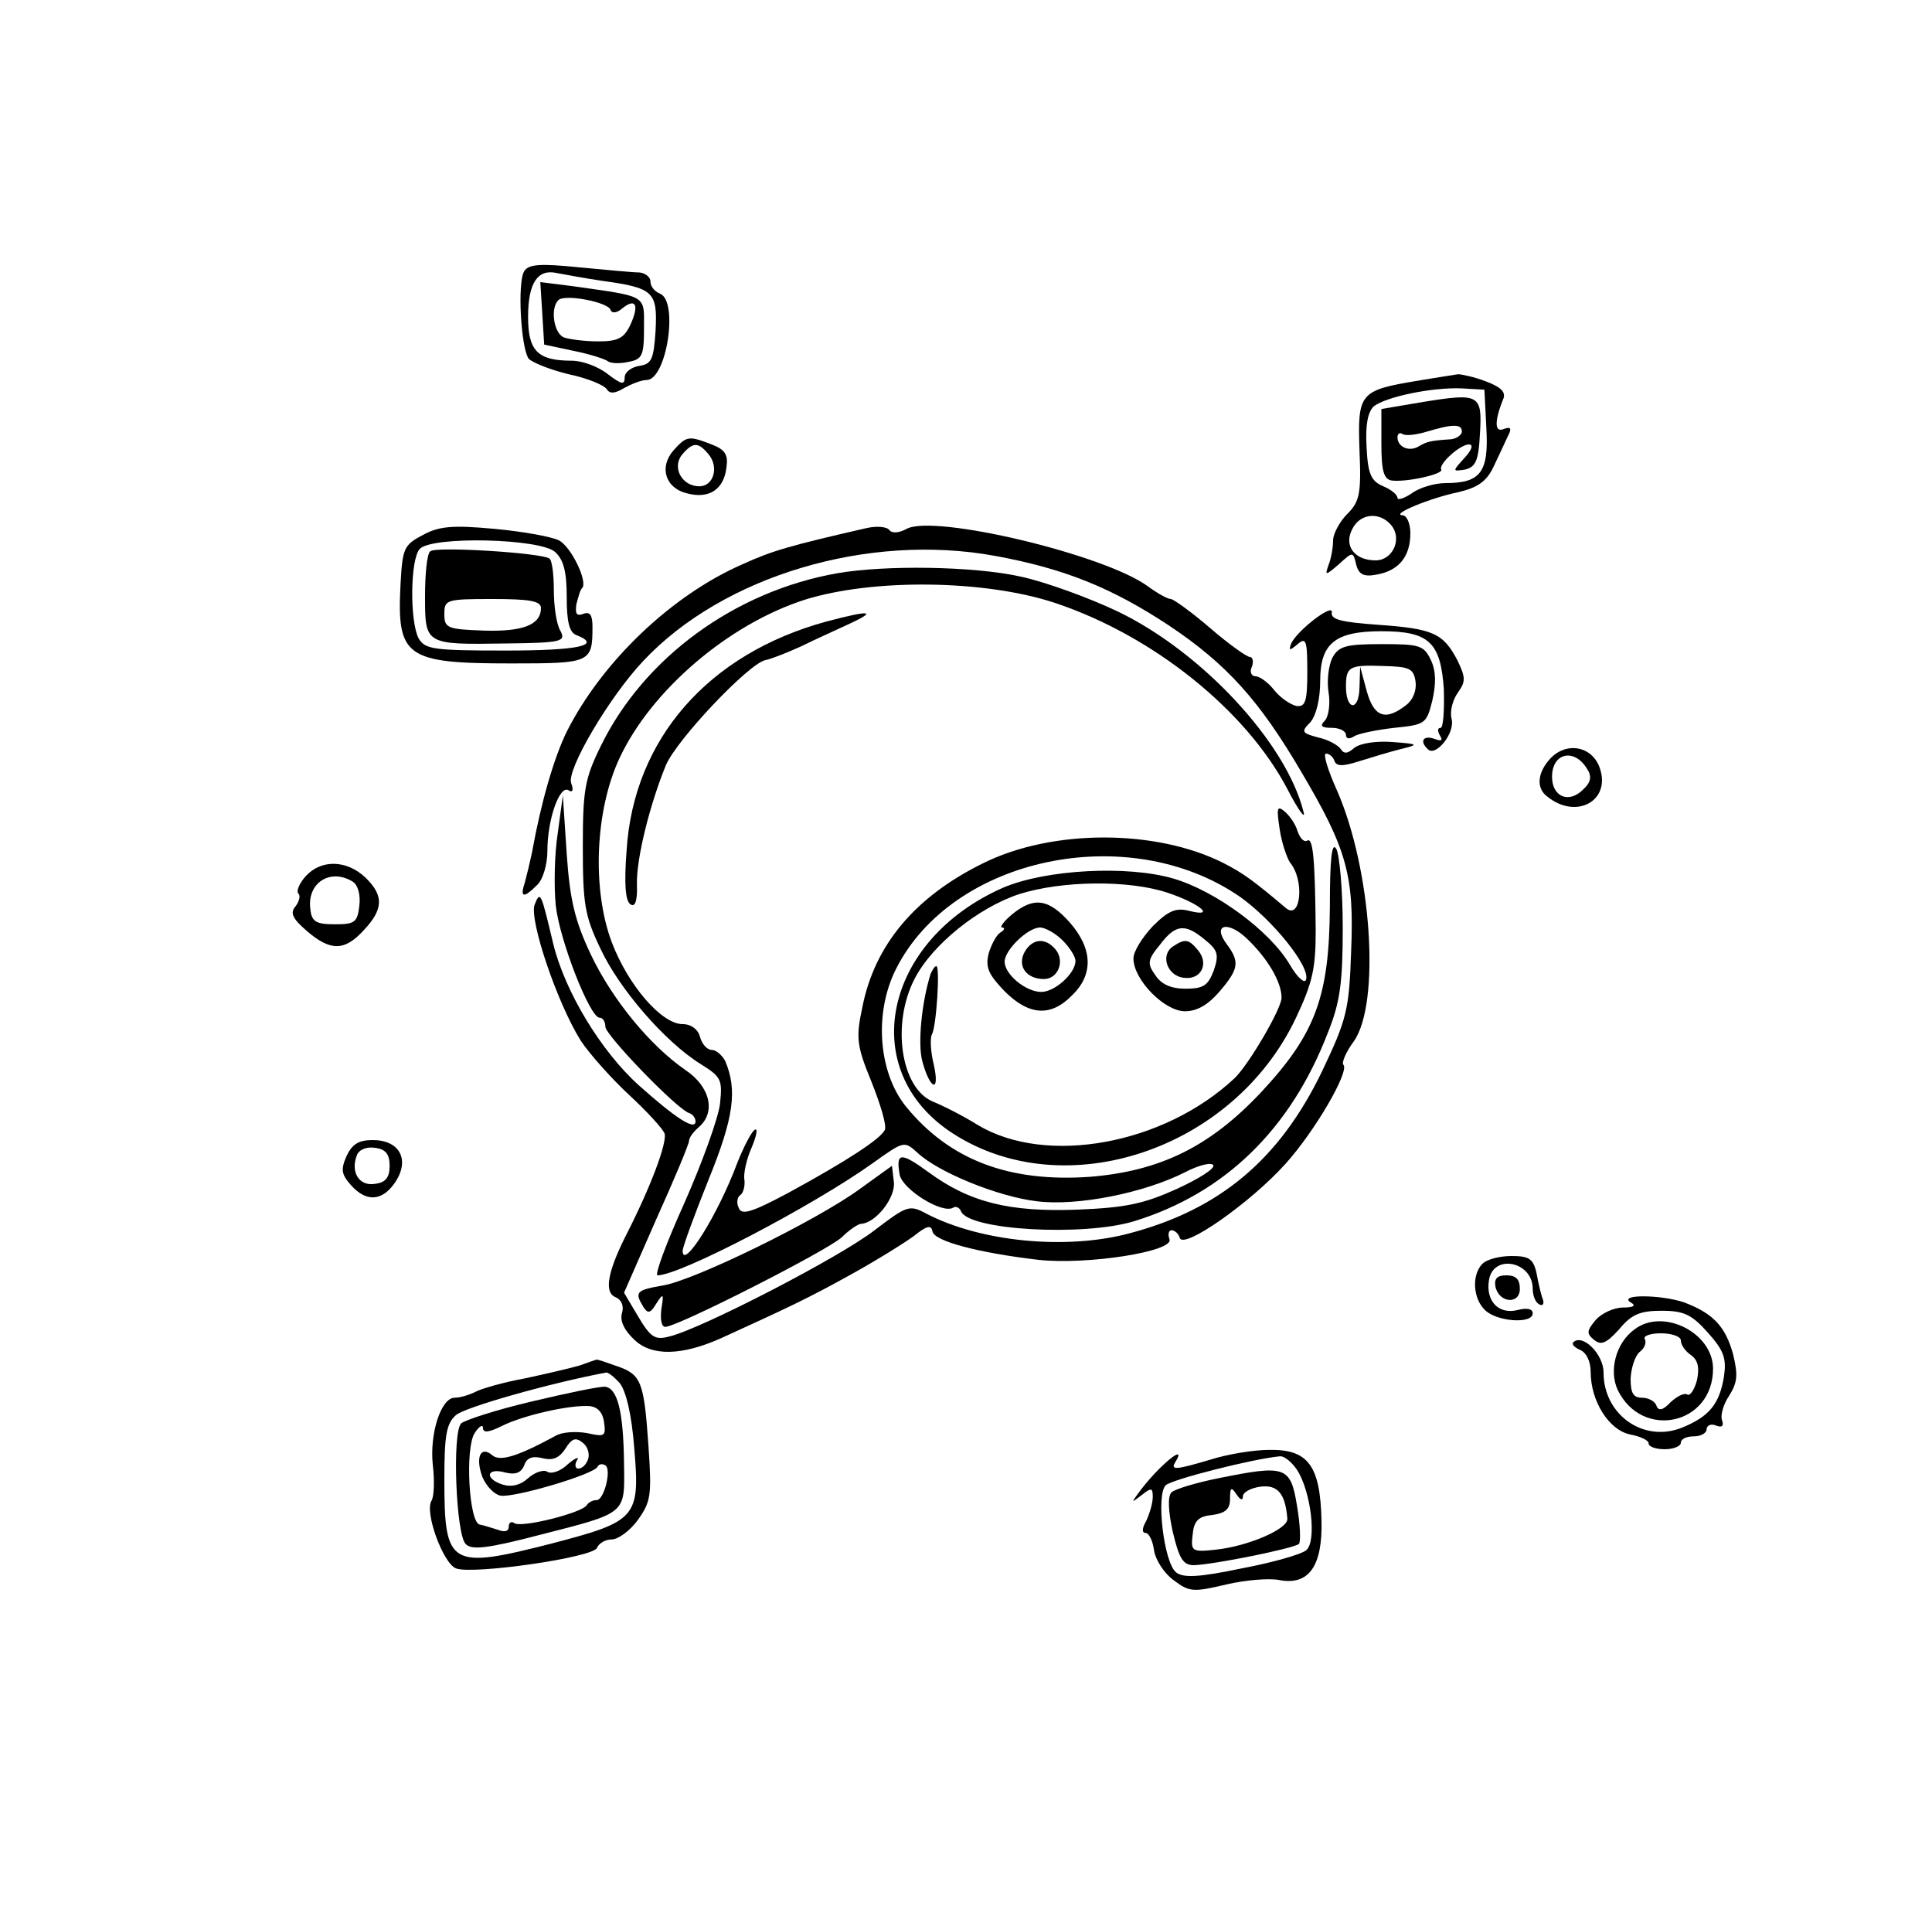 <?xml version="1.0" standalone="no"?>
<!DOCTYPE svg PUBLIC "-//W3C//DTD SVG 20010904//EN"
 "http://www.w3.org/TR/2001/REC-SVG-20010904/DTD/svg10.dtd">
<svg version="1.0" xmlns="http://www.w3.org/2000/svg"
 width="300pt" height="297pt" viewBox="0 0 300 297"
 preserveAspectRatio="xMidYMid meet">
<g transform="translate(0,297) scale(0.1,-0.1)"
fill="#000000" stroke="none">
<path d="M814 2549 c-11 -18 -5 -120 7 -136 6 -6 33 -17 62 -24 29 -6 55 -17
59 -23 5 -8 13 -7 28 2 11 6 26 12 34 12 31 0 50 122 21 134 -8 3 -15 11 -15
19 0 7 -8 13 -17 14 -10 0 -52 4 -94 8 -60 6 -78 5 -85 -6z m121 -15 c80 -11
86 -17 83 -77 -3 -45 -6 -52 -25 -55 -13 -2 -23 -10 -23 -18 0 -12 -5 -11 -26
5 -15 12 -40 21 -56 21 -53 0 -68 15 -68 68 0 53 15 75 45 68 11 -2 43 -8 70
-12z"/>
<path d="M842 2484 l3 -49 47 -10 c25 -5 49 -13 52 -16 4 -3 18 -4 31 -1 22 4
25 9 25 52 0 53 7 49 -113 66 l-48 6 3 -48z m106 5 c2 -6 10 -5 18 2 21 17 27
6 13 -25 -10 -21 -19 -26 -50 -26 -20 0 -44 3 -53 6 -16 6 -22 45 -9 58 10 10
77 -3 81 -15z"/>
<path d="M2202 2379 c-91 -15 -94 -19 -91 -108 3 -68 0 -80 -19 -99 -12 -12
-22 -31 -22 -41 0 -11 -3 -28 -7 -38 -6 -17 -5 -17 16 1 22 20 22 20 27 -1 4
-15 12 -19 32 -15 34 6 52 28 52 64 0 16 -6 28 -12 28 -20 1 43 27 87 36 29 7
43 16 54 39 8 17 18 38 22 47 7 13 5 16 -6 12 -14 -6 -15 11 -1 46 5 11 -3 19
-27 28 -18 7 -38 11 -43 11 -5 -1 -33 -5 -62 -10z m106 -74 c4 -68 -9 -85 -63
-85 -17 0 -41 -7 -53 -16 -12 -8 -22 -11 -22 -7 0 5 -10 13 -22 18 -19 8 -24
19 -26 61 -2 35 2 54 11 63 19 15 91 30 137 28 l35 -2 3 -60z m-148 -150 c18
-21 3 -55 -24 -55 -33 0 -50 23 -36 49 12 24 42 27 60 6z"/>
<path d="M2210 2346 l-65 -11 0 -54 c0 -43 4 -55 16 -57 23 -3 81 10 77 17 -5
8 29 39 43 39 7 0 5 -8 -7 -21 -19 -21 -19 -21 1 -18 16 4 21 13 23 55 4 62
-1 64 -88 50z m60 -46 c0 -5 -8 -11 -17 -12 -33 -2 -38 -4 -50 -11 -15 -9 -33
-1 -33 14 0 6 4 8 8 5 5 -3 22 -1 38 4 40 12 54 12 54 0z"/>
<path d="M1046 2271 c-23 -26 -13 -59 21 -67 34 -9 57 6 61 40 3 20 -2 28 -23
36 -36 14 -39 13 -59 -9z m54 -6 c17 -20 8 -50 -14 -50 -27 0 -43 29 -27 49
17 20 25 20 41 1z"/>
<path d="M656 2139 c-29 -15 -31 -21 -34 -75 -6 -114 7 -124 172 -124 123 0
126 1 126 57 0 18 -4 24 -14 20 -11 -4 -13 0 -11 15 3 11 6 23 9 25 9 10 -17
64 -36 74 -12 6 -57 14 -101 18 -65 6 -86 4 -111 -10z m206 -26 c13 -12 18
-30 18 -70 0 -38 4 -55 15 -59 41 -16 3 -24 -110 -24 -113 0 -125 2 -135 19
-14 27 -13 124 2 139 20 20 187 16 210 -5z"/>
<path d="M668 2114 c-5 -4 -8 -35 -8 -70 0 -75 0 -75 126 -73 87 1 93 3 84 20
-6 10 -10 38 -10 63 0 25 -3 47 -7 49 -15 9 -178 19 -185 11z m172 -88 c0 -26
-28 -37 -89 -35 -57 2 -61 4 -61 26 0 22 3 23 75 23 57 0 75 -3 75 -14z"/>
<path d="M1345 2150 c-118 -27 -146 -35 -192 -56 -110 -48 -218 -151 -273
-260 -20 -41 -40 -110 -54 -188 -3 -14 -8 -35 -11 -46 -8 -24 -2 -25 19 -4 9
8 16 32 16 53 0 49 19 103 33 94 6 -4 8 0 4 11 -8 20 59 134 112 190 124 132
349 199 546 163 109 -20 182 -50 270 -108 90 -60 141 -117 206 -228 71 -120
82 -161 77 -279 -3 -90 -7 -105 -45 -185 -66 -137 -159 -215 -300 -252 -98
-26 -231 -13 -315 31 -26 14 -30 12 -80 -26 -54 -42 -271 -154 -319 -165 -22
-6 -29 -1 -48 31 l-22 37 50 114 c28 62 51 117 51 122 0 5 7 14 15 21 27 23
18 63 -21 89 -55 38 -114 110 -147 180 -24 51 -32 83 -37 155 l-6 91 -8 -59
c-5 -32 -6 -82 -3 -112 6 -54 53 -174 68 -174 5 0 9 -6 9 -14 0 -13 111 -128
130 -134 6 -2 10 -8 10 -13 0 -15 -31 5 -88 56 -59 53 -115 146 -133 220 -19
80 -20 83 -29 60 -8 -24 35 -152 72 -211 14 -21 48 -59 75 -84 27 -25 52 -52
55 -60 4 -14 -21 -82 -61 -160 -28 -56 -33 -87 -15 -94 9 -4 13 -13 10 -24 -4
-12 3 -27 19 -42 27 -26 74 -25 136 3 105 48 131 60 198 97 40 22 85 50 100
61 20 16 27 18 29 7 3 -15 71 -33 165 -44 76 -8 210 13 203 32 -3 8 -1 14 3
14 5 0 11 -5 13 -12 6 -18 110 55 164 115 46 51 100 144 90 154 -3 3 4 20 16
36 42 59 28 267 -26 390 -14 31 -22 57 -17 57 5 0 11 -5 13 -11 3 -9 13 -9 38
-1 19 6 49 15 65 19 29 7 28 8 -13 11 -25 2 -50 -2 -59 -9 -10 -9 -16 -10 -21
-2 -4 6 -20 15 -35 18 -26 7 -27 9 -12 24 9 11 15 36 15 64 0 58 23 77 95 77
74 0 92 -17 97 -90 1 -33 -1 -60 -5 -60 -5 0 -5 -5 -1 -12 5 -8 2 -9 -9 -5
-17 6 -23 -4 -10 -16 12 -13 43 25 37 47 -3 12 2 30 10 41 12 17 12 23 -1 50
-22 42 -38 49 -123 55 -56 4 -74 8 -72 19 3 16 -54 -28 -63 -48 -4 -11 -3 -12
10 -1 13 11 15 6 15 -43 0 -46 -3 -55 -17 -53 -9 2 -24 12 -34 24 -9 12 -23
22 -29 22 -7 0 -10 7 -6 15 3 8 1 15 -3 15 -5 0 -33 20 -62 45 -29 25 -57 45
-61 45 -5 0 -21 9 -36 20 -67 49 -331 112 -374 89 -13 -7 -23 -7 -27 -2 -3 5
-19 7 -36 3z"/>
<path d="M1300 2080 c-159 -28 -300 -131 -367 -268 -25 -51 -28 -68 -28 -157
0 -88 3 -107 27 -157 29 -63 101 -146 156 -180 32 -20 34 -24 30 -62 -3 -23
-28 -92 -55 -153 -28 -62 -47 -113 -42 -113 35 0 240 107 334 174 49 35 49 35
70 16 32 -30 125 -68 185 -75 63 -8 167 13 230 45 21 11 41 16 44 11 3 -5 -22
-21 -57 -37 -51 -23 -79 -29 -154 -32 -105 -4 -167 11 -231 58 -44 32 -51 31
-45 -4 5 -23 66 -61 83 -51 4 3 10 0 12 -5 10 -30 190 -40 269 -16 140 43 243
142 301 293 19 47 23 78 23 163 0 58 -5 113 -10 122 -7 12 -10 -15 -10 -90 -1
-139 -22 -197 -107 -288 -79 -84 -156 -122 -265 -131 -126 -9 -219 26 -287
110 -42 53 -49 144 -15 212 87 174 361 232 534 113 51 -36 110 -109 103 -129
-2 -7 -14 4 -25 23 -31 53 -116 115 -181 134 -72 21 -198 14 -264 -14 -187
-82 -229 -285 -78 -382 174 -112 435 -25 532 179 26 55 31 77 31 136 -1 110
-4 145 -13 140 -5 -3 -11 3 -15 14 -3 11 -12 24 -20 31 -12 10 -13 6 -8 -27 3
-21 11 -44 16 -52 23 -27 17 -90 -6 -71 -51 43 -66 54 -97 70 -105 53 -266 53
-373 0 -106 -52 -169 -127 -188 -224 -10 -47 -9 -59 14 -115 14 -35 24 -68 21
-75 -6 -14 -60 -49 -150 -98 -58 -31 -73 -35 -77 -23 -4 8 -2 17 3 20 4 3 7
13 6 23 -2 9 3 32 11 50 8 19 10 31 5 28 -5 -3 -17 -26 -27 -51 -30 -81 -85
-168 -85 -137 0 6 18 55 40 110 40 98 45 140 26 185 -5 9 -14 17 -21 17 -7 0
-15 9 -18 20 -3 12 -14 20 -27 20 -33 0 -85 61 -110 127 -31 82 -26 205 12
286 49 105 169 208 288 246 106 33 279 31 388 -5 153 -51 297 -167 361 -289
17 -33 29 -49 25 -35 -27 107 -157 247 -287 310 -46 22 -115 47 -153 55 -73
16 -209 18 -284 5z m513 -496 c51 -17 76 -39 33 -28 -20 5 -32 0 -56 -24 -16
-17 -30 -39 -30 -50 0 -33 48 -82 80 -82 19 0 36 10 54 31 30 35 31 46 11 73
-24 32 3 37 33 7 31 -30 52 -66 52 -90 0 -17 -51 -104 -73 -125 -110 -103
-292 -136 -398 -73 -24 15 -56 31 -71 37 -49 21 -64 120 -28 190 27 53 99 111
163 132 67 21 170 22 230 2z m58 -73 c20 -16 22 -23 14 -47 -9 -24 -16 -29
-44 -29 -23 0 -38 7 -47 21 -13 18 -12 24 7 47 24 32 39 34 70 8z"/>
<path d="M1571 1550 c-13 -11 -19 -20 -15 -20 5 0 4 -4 -3 -8 -6 -4 -14 -19
-18 -33 -5 -21 0 -32 25 -58 38 -38 72 -40 105 -6 33 32 32 72 -4 113 -33 37
-56 40 -90 12z m79 -40 c11 -11 20 -25 20 -32 0 -19 -32 -48 -53 -48 -24 0
-57 27 -57 47 0 18 36 53 55 53 8 0 24 -9 35 -20z"/>
<path d="M1591 1492 c-12 -22 3 -42 30 -42 22 0 33 28 18 46 -16 19 -36 17
-48 -4z"/>
<path d="M1445 1458 c-14 -45 -20 -108 -13 -135 12 -45 28 -51 18 -6 -5 20 -6
41 -3 47 7 11 13 106 7 106 -3 0 -6 -6 -9 -12z"/>
<path d="M1822 1501 c-21 -13 -10 -46 16 -49 27 -4 40 22 22 43 -14 17 -20 18
-38 6z"/>
<path d="M1283 2005 c-183 -50 -299 -182 -310 -355 -4 -52 -2 -79 6 -84 7 -5
11 5 10 31 -1 40 20 124 45 185 17 40 128 157 154 163 10 2 35 12 57 22 22 11
56 26 75 35 43 20 31 21 -37 3z"/>
<path d="M2069 1949 c-6 -12 -9 -36 -6 -54 3 -18 0 -38 -6 -44 -8 -8 -5 -11
11 -11 12 0 22 -5 22 -11 0 -6 5 -7 13 -2 6 4 35 10 62 13 48 5 50 6 59 42 6
26 6 46 -2 63 -11 23 -17 25 -76 25 -56 0 -67 -3 -77 -21z m129 -37 c2 -14 -4
-29 -15 -37 -32 -25 -50 -18 -61 23 l-10 37 -1 -33 c-1 -37 -21 -35 -21 2 0
31 5 34 58 32 41 -1 47 -4 50 -24z"/>
<path d="M2407 1792 c-20 -22 -22 -46 -4 -59 45 -36 99 -6 81 45 -12 34 -52
41 -77 14z m57 -15 c8 -12 7 -21 -6 -33 -22 -22 -48 -11 -48 20 0 37 34 45 54
13z"/>
<path d="M475 1610 c-10 -11 -15 -23 -12 -27 4 -3 2 -12 -4 -20 -9 -10 -5 -19
17 -38 37 -32 59 -32 89 1 31 33 31 54 2 82 -29 27 -68 28 -92 2z m73 -9 c8
-5 12 -21 10 -37 -3 -26 -7 -29 -38 -29 -29 0 -36 4 -38 23 -6 41 31 65 66 43z"/>
<path d="M538 1175 c-9 -21 -8 -28 7 -45 24 -27 49 -25 69 5 23 35 6 65 -35
65 -22 0 -32 -6 -41 -25z m67 -15 c0 -18 -6 -26 -23 -28 -24 -4 -38 18 -28 44
3 9 15 14 28 12 17 -2 23 -10 23 -28z"/>
<path d="M1335 1124 c-67 -49 -259 -143 -307 -150 -40 -7 -43 -10 -29 -33 7
-11 11 -10 20 5 11 17 12 16 8 -8 -2 -16 0 -28 6 -28 19 0 251 118 274 139 12
12 26 21 30 21 23 1 54 41 51 65 l-3 25 -50 -36z"/>
<path d="M2302 1008 c-17 -17 -15 -54 4 -72 18 -18 74 -22 74 -5 0 7 -9 9 -24
5 -29 -7 -49 14 -44 46 6 42 68 30 68 -13 0 -10 4 -21 10 -24 5 -3 8 0 6 7 -3
7 -7 25 -10 41 -5 23 -12 27 -39 27 -18 0 -38 -5 -45 -12z"/>
<path d="M2322 973 c5 -26 38 -29 38 -4 0 15 -6 21 -21 21 -14 0 -19 -5 -17
-17z"/>
<path d="M2532 948 c9 -5 5 -8 -12 -8 -14 0 -33 -9 -42 -19 -14 -17 -15 -21
-3 -31 11 -9 19 -6 39 16 19 23 32 29 66 29 35 0 47 -6 72 -34 25 -28 29 -40
25 -68 -7 -43 -23 -62 -64 -79 -60 -25 -123 19 -123 85 0 29 -33 61 -47 47 -3
-3 2 -8 11 -12 9 -4 16 -17 16 -34 0 -45 28 -90 61 -97 16 -3 29 -9 29 -14 0
-5 11 -9 25 -9 14 0 25 5 25 10 0 6 9 10 20 10 11 0 20 5 20 11 0 6 7 9 14 6
10 -4 13 -1 10 8 -3 7 2 25 11 38 13 21 14 32 6 65 -12 43 -31 63 -76 80 -35
12 -103 13 -83 0z"/>
<path d="M2538 906 c-29 -21 -40 -64 -26 -94 38 -78 148 -54 148 33 0 56 -78
95 -122 61z m72 -17 c0 -7 7 -17 16 -23 11 -8 13 -20 9 -39 -4 -15 -11 -25
-15 -22 -5 3 -16 -3 -26 -12 -12 -13 -19 -14 -22 -5 -2 6 -12 12 -22 12 -14 0
-18 7 -18 30 1 17 7 35 14 41 8 6 11 15 8 20 -3 5 9 9 25 9 17 0 31 -5 31 -11z"/>
<path d="M900 850 c-14 -4 -52 -13 -85 -20 -33 -6 -68 -16 -77 -21 -10 -5 -24
-9 -32 -9 -21 0 -39 -55 -34 -104 3 -24 2 -50 -2 -56 -11 -18 18 -97 38 -105
26 -10 214 17 219 32 3 7 13 13 23 13 10 0 29 14 41 31 20 28 21 39 16 113 -7
101 -11 112 -49 125 -17 6 -31 11 -32 10 -1 0 -12 -4 -26 -9z m62 -27 c10 -12
19 -49 23 -103 9 -106 3 -112 -127 -146 -160 -41 -168 -36 -168 99 0 68 3 87
18 100 13 12 147 50 233 66 3 1 13 -7 21 -16z"/>
<path d="M825 794 c-55 -13 -104 -29 -109 -34 -14 -14 -8 -172 7 -187 9 -10
34 -7 111 13 141 36 136 32 135 112 -1 81 -10 116 -29 119 -8 1 -60 -10 -115
-23z m113 -32 c3 -22 1 -23 -26 -17 -17 3 -39 2 -49 -4 -59 -32 -87 -41 -99
-30 -18 15 -26 -4 -15 -34 6 -14 18 -27 28 -29 20 -4 146 33 151 45 2 4 7 5
12 2 10 -6 -2 -55 -14 -54 -5 0 -12 -3 -15 -8 -8 -12 -100 -35 -112 -28 -5 4
-9 1 -9 -5 0 -8 -7 -9 -17 -5 -10 3 -22 7 -28 8 -17 3 -23 119 -8 142 7 11 13
14 13 8 0 -8 9 -7 29 3 34 17 106 33 136 31 13 -1 21 -10 23 -25z m-25 -58
c-3 -8 -9 -14 -15 -14 -5 0 -6 6 -2 13 4 6 -2 4 -14 -6 -11 -11 -26 -16 -32
-12 -6 4 -20 -1 -30 -10 -12 -11 -26 -14 -39 -10 -29 9 -26 27 3 19 16 -4 25
-1 30 11 4 12 13 15 29 11 16 -4 26 1 35 15 10 16 16 18 27 9 8 -6 11 -18 8
-26z"/>
<path d="M1880 704 c-54 -16 -63 -17 -55 -4 20 32 -26 -6 -55 -45 -14 -19 -14
-19 3 -6 15 12 17 11 17 -3 0 -10 -5 -26 -10 -37 -7 -12 -7 -19 -1 -19 5 0 11
-12 13 -27 2 -14 15 -35 30 -46 25 -19 31 -19 82 -7 30 7 66 10 82 7 46 -9 68
21 66 93 -2 85 -21 110 -81 109 -25 0 -66 -7 -91 -15z m134 -16 c22 -34 31
-112 14 -125 -7 -6 -52 -19 -100 -28 -67 -14 -91 -15 -102 -6 -19 16 -31 120
-16 135 9 9 135 41 177 45 7 1 19 -9 27 -21z"/>
<path d="M1892 675 c-35 -7 -68 -17 -73 -22 -6 -6 -5 -29 2 -61 10 -42 16 -52
33 -52 31 1 155 26 163 33 3 4 2 30 -3 59 -10 62 -18 64 -122 43z m107 -63 c1
-16 -62 -43 -112 -48 -37 -4 -38 -2 -35 24 2 21 9 28 31 30 20 3 27 9 27 25 0
18 2 19 10 7 6 -9 10 -10 10 -3 0 6 12 13 28 15 26 3 38 -11 41 -50z"/>
</g>
</svg>
